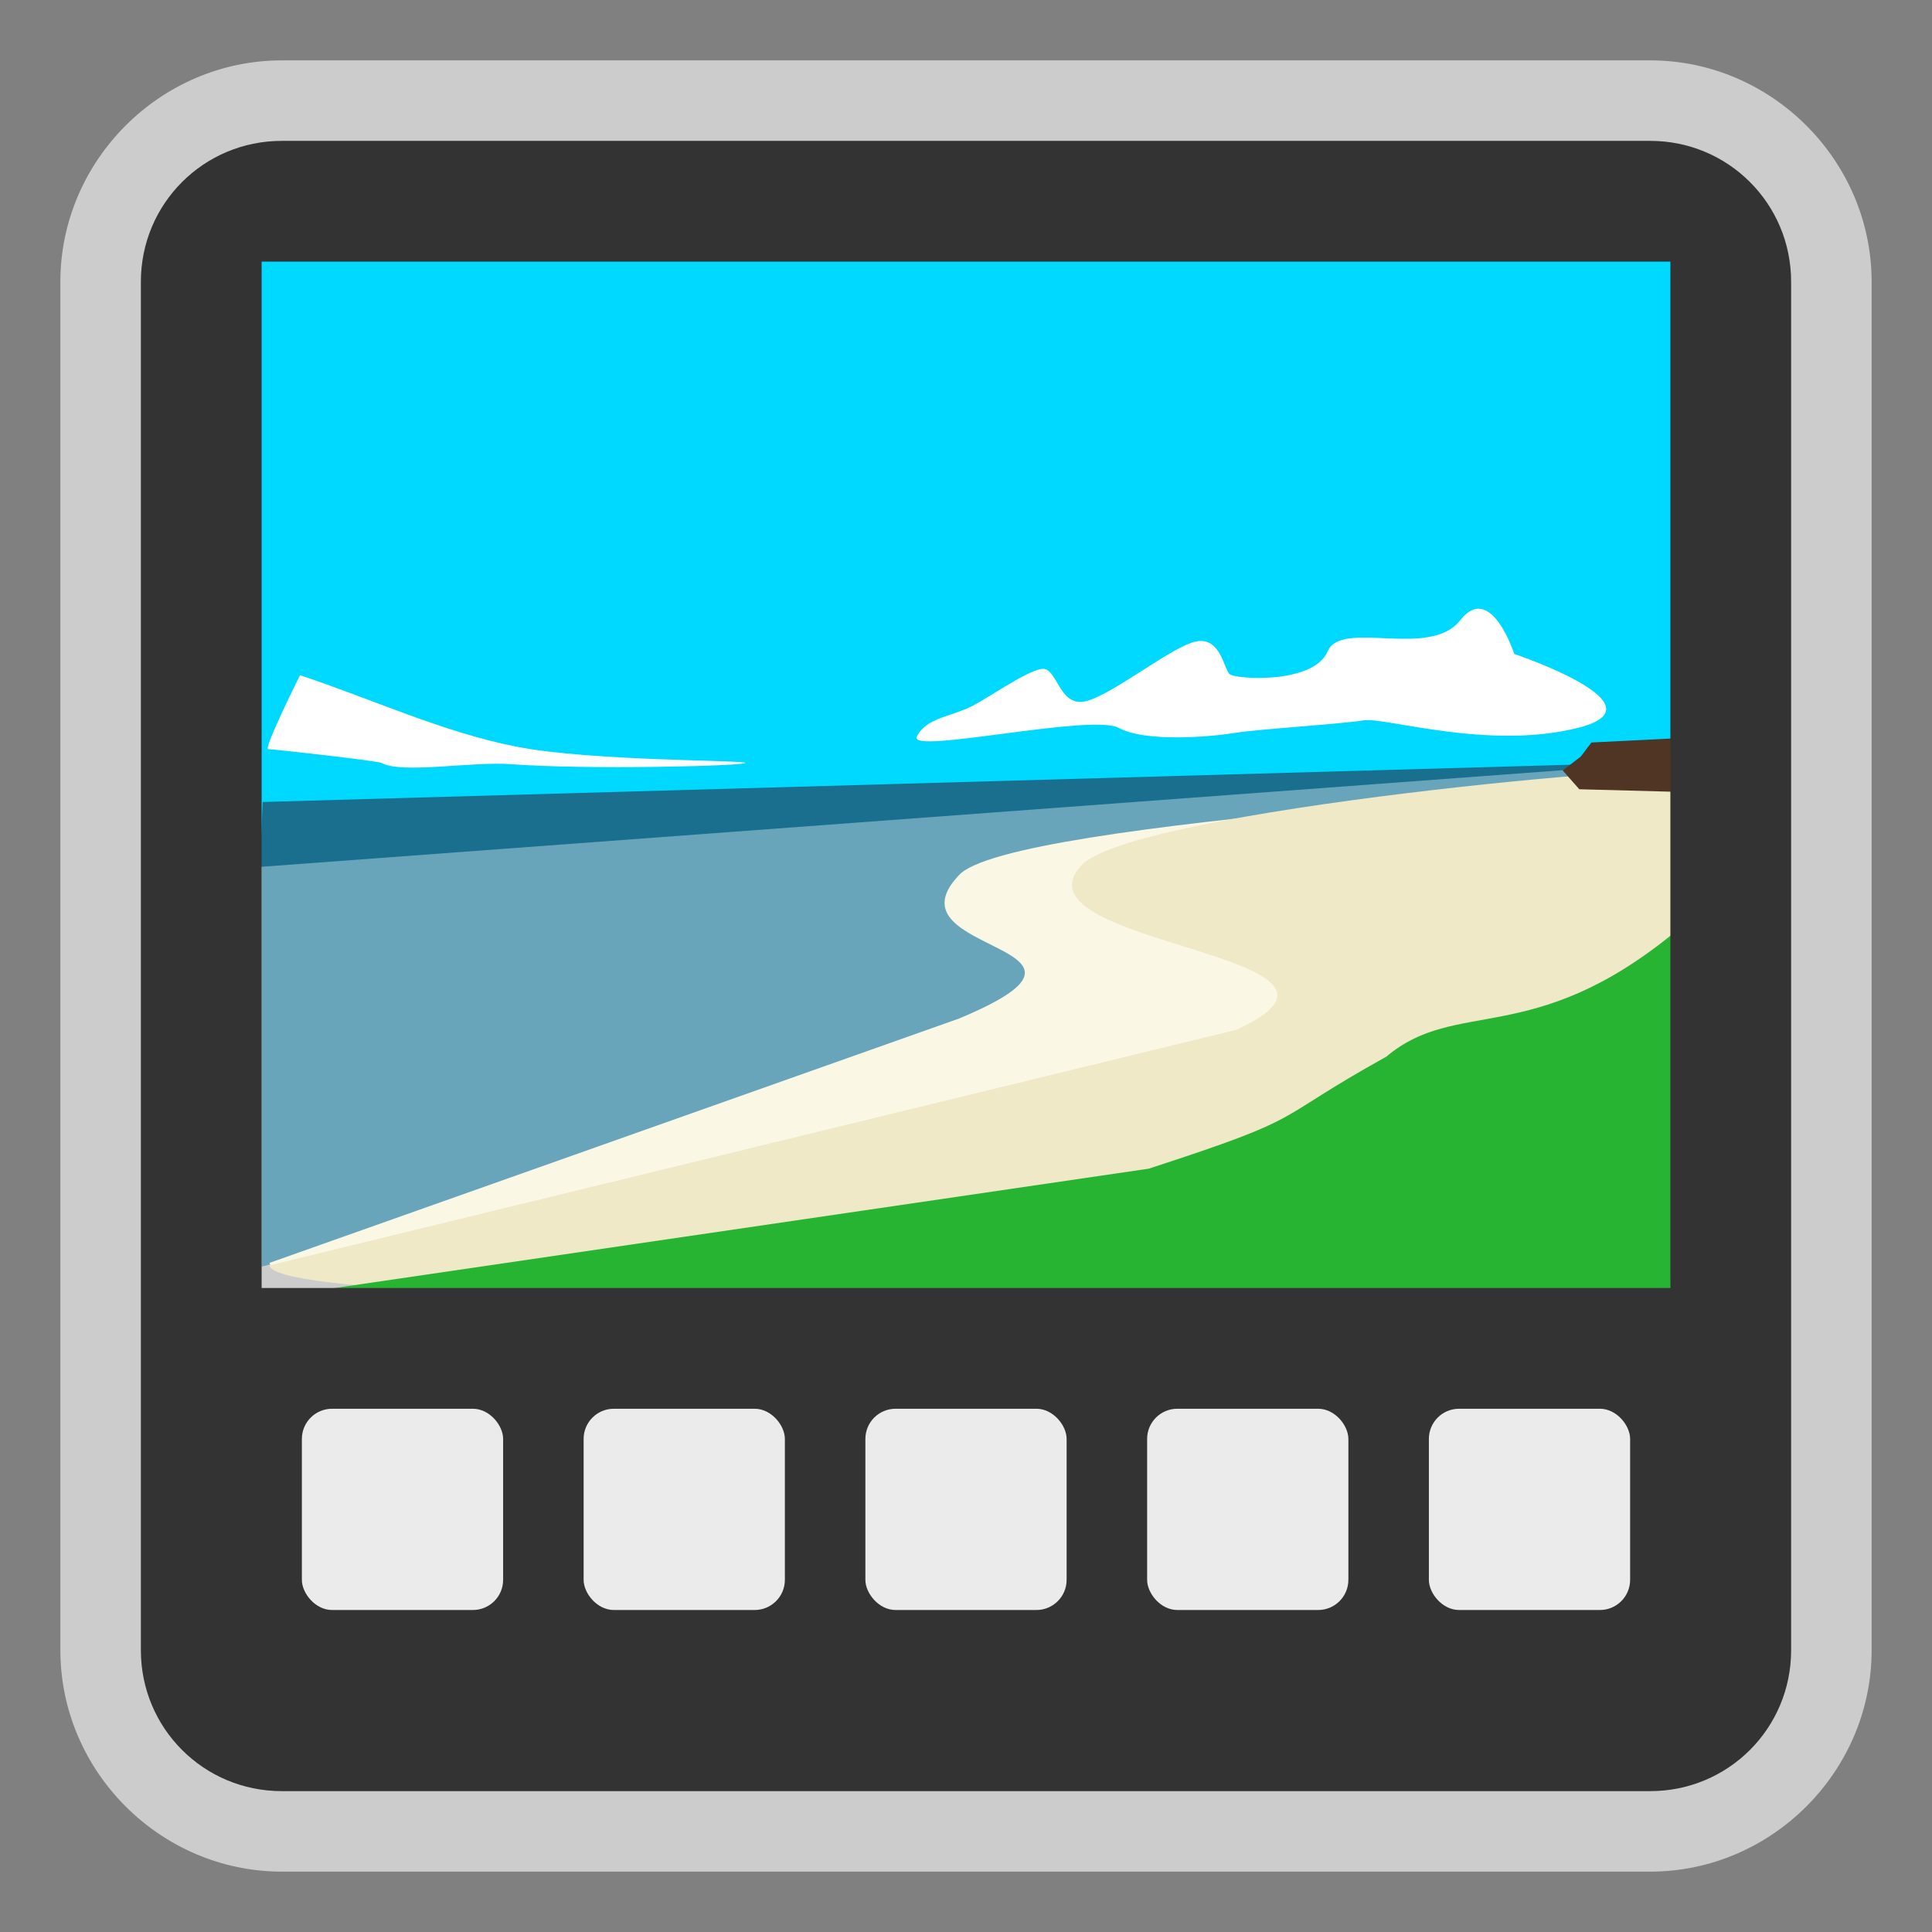 <svg width="96" version="1.0" xmlns="http://www.w3.org/2000/svg" height="96">
<rect width="100%" height="100%" fill="#808080" stroke="none"/>
<path style="opacity:.6;fill:#fff" d="M 14,3 C 7.975,3 3,7.975 3,14 v 68 c 0,6.025 4.975,11 11,11 h 68 c 6.025,0 11,-4.975 11,-11 V 14 C 93,7.975 88.025,3 82,3 Z"/>
<g style="fill-rule:evenodd">
<rect width="70.311" x="12.916" y="11.331" height="30.227" style="fill:#00d9ff"/>
<path style="fill:#68a5bb" d="M 13,62.937 V 41.671 L 83.422,37.848 56.151,51.678 13,62.937 Z"/>
<path style="fill:#fbf7e5" d="M 13.395,62.75 47.656,50.61 c 8.945,-3.735 -3.713,-3.175 -0.03,-7.097 2.405,-2.864 35.434,-4.296 35.584,-5.229 l -4.873,25.151 c 0,0 -64.717,2.054 -64.943,-0.685 z"/>
<path style="fill:#fff" d="m 45.557,36.602 c 0.458,-0.955 1.787,-0.996 2.818,-1.556 1.031,-0.56 2.577,-1.66 3.367,-1.805 0.79,-0.145 0.848,1.847 2.13,1.619 1.283,-0.228 4.364,-2.76 5.567,-2.988 1.203,-0.228 1.374,1.349 1.649,1.619 0.275,0.27 4.183,0.52 4.879,-1.121 0.687,-1.619 5.062,0.403 6.597,-1.556 1.512,-1.93 2.68,1.681 2.68,1.681 0,0 7.628,2.552 3.161,3.673 -4.467,1.121 -9.61,-0.55 -10.652,-0.374 -1.042,0.176 -5.349,0.446 -6.391,0.623 -1.042,0.176 -4.398,0.498 -5.773,-0.249 -1.345,-0.731 -10.467,1.338 -10.034,0.436 z"/>
<path style="fill:#efe9c7" d="M 13.395,62.874 61.431,51.17 c 8.178,-3.735 -11.133,-4.171 -7.766,-8.093 2.199,-2.864 31.269,-5.354 29.482,-4.669 l -0.137,26.085 c 0,0 -69.409,1.121 -69.616,-1.619 z"/>
<path style="fill:#1a6e8e" d="m 12.916,43.077 .137,-3.226 70.301,-2.004 -70.438,5.229 z "/>
<path style="fill:#503525" d="m 77.65,38.283 .893,-.685 .535,-.704 4.295,-.214 -.225,2.662 -4.673,-.124 -.825,-.934 z "/>
<path style="fill:#fff" d="m 18.954,37.91 c 1.031,0.558 4.494,-0.085 6.448,0.062 3.841,0.289 11.59,0.084 11.632,-0.062 0.042,-0.144 -7.68,-0.081 -11.38,-0.809 -3.676,-0.724 -7.165,-2.366 -10.747,-3.549 0,0 -1.833,3.673 -1.58,3.673 0.253,0 5.427,0.577 5.627,0.685 z"/>
<path style="fill:#28b433" d="m 12.505,64.606 44.578,-6.536 c 8.178,-2.661 5.865,-2.271 11.802,-5.565 3.484,-2.94 7.255,-0.413 14.263,-6.127 l -.137,18.181 c 0,0 -72.572,0.098 -70.505,0.047 z "/>
</g>
<path style="fill:#333" d="m 14,7 c -3.878,0 -7,3.122 -7,7 v 68 c 0,3.878 3.122,7 7,7 h 68 c 3.878,0 7,-3.122 7,-7 V 14 C 89,10.122 85.878,7 82,7 Z m -1,6 H 83 V 64 H 13 Z"/>
<g style="fill:#fff">
<rect width="10" x="15" y="70" rx="1.5" height="10" style="opacity:.9"/>
<rect width="10" x="29" y="70" rx="1.5" height="10" style="opacity:.9"/>
<rect width="10" x="43" y="70" rx="1.5" height="10" style="opacity:.9"/>
<rect width="10" x="57" y="70" rx="1.5" height="10" style="opacity:.9"/>
<rect width="10" x="71" y="70" rx="1.5" height="10" style="opacity:.9"/>
</g>
</svg>
